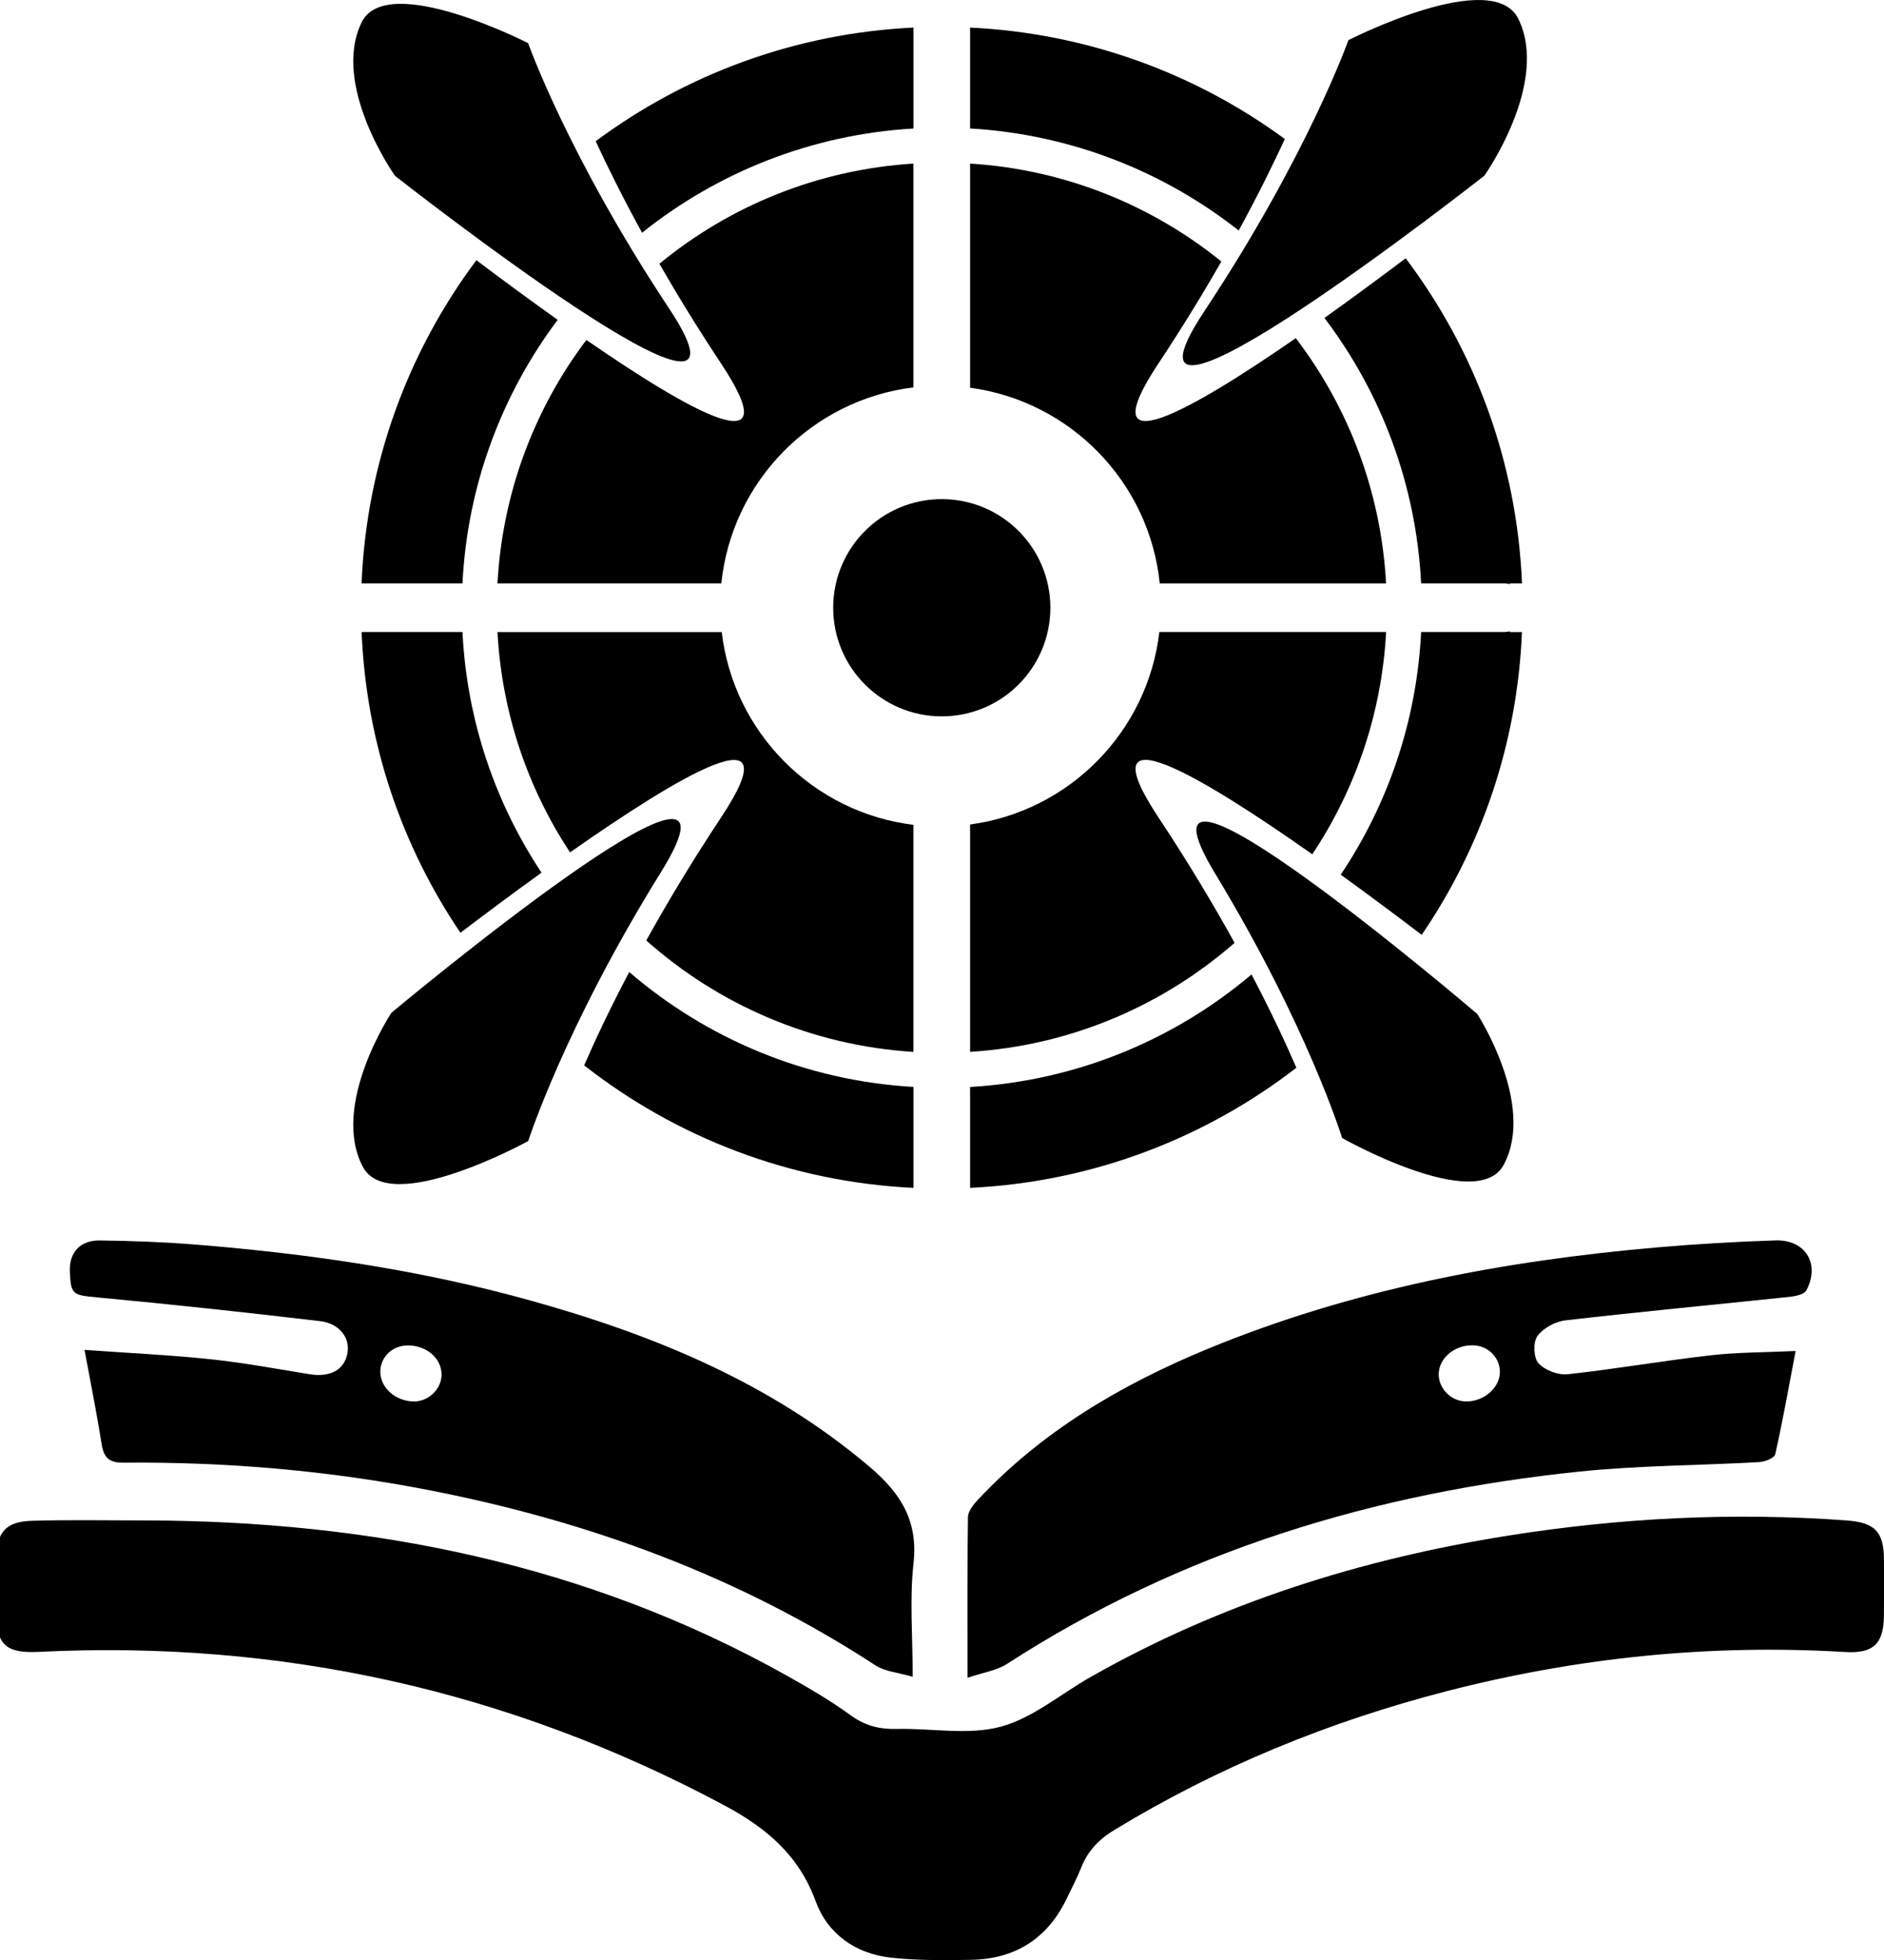 <?xml version="1.0" encoding="utf-8"?>
<!-- Generator: Adobe Illustrator 25.4.1, SVG Export Plug-In . SVG Version: 6.00 Build 0)  -->
<svg version="1.1" id="Capa_1" xmlns="http://www.w3.org/2000/svg" xmlns:xlink="http://www.w3.org/1999/xlink" x="0px" y="0px"
	 viewBox="0 0 419.72 436.52" style="enable-background:new 0 0 419.72 436.52;" xml:space="preserve">
<g>
	<g>
		<path d="M32.06,338.61c50.41,0.08,98.68,9.64,143.16,34.53c4.91,2.75,9.8,5.6,14.34,8.9c3.18,2.31,6.37,3.1,10.18,3.01
			c7.74-0.19,15.89,1.44,23.13-0.48c7.16-1.9,13.39-7.28,20.07-11.07c28.99-16.46,60.24-26.29,93.04-31.5
			c24.99-3.97,50.11-5.24,75.37-3.39c6.3,0.46,8.32,2.48,8.36,8.64c0.03,4.23,0.04,8.45-0.01,12.68c-0.07,6.19-2.4,8.36-8.62,7.99
			c-30.04-1.81-59.62,1.21-88.74,8.71c-26.19,6.75-50.98,16.87-74.13,30.95c-3.42,2.08-5.86,4.63-7.32,8.31
			c-0.93,2.35-2.13,4.59-3.22,6.88c-4.31,9.03-11.57,13.57-21.49,13.71c-5.9,0.08-11.85,0.16-17.7-0.49
			c-7.86-0.87-14.08-5.25-16.76-12.55c-3.81-10.4-11.1-16.43-20.54-21.47c-47.76-25.49-98.58-36.76-152.57-34.08
			c-7.28,0.36-9.46-1.59-9.45-8.84c0-3.94-0.02-7.89,0.01-11.83c0.05-5.96,2.1-8.37,7.98-8.53
			C15.45,338.45,23.76,338.61,32.06,338.61z"/>
		<path d="M215.54,373.66c0-13.01-0.07-24.39,0.1-35.77c0.02-1.3,1.19-2.78,2.18-3.84c14.32-15.31,31.94-25.67,51.1-33.59
			c32.17-13.29,65.93-19.68,100.44-22.67c8.69-0.75,17.41-1.25,26.12-1.54c6.72-0.23,10.08,5.21,6.94,11.13
			c-0.49,0.92-2.48,1.31-3.83,1.45c-16.63,1.75-33.28,3.31-49.88,5.23c-2.24,0.26-4.94,1.74-6.22,3.52
			c-0.97,1.35-0.85,4.81,0.24,6.01c1.41,1.56,4.37,2.7,6.49,2.47c10.62-1.15,21.16-3,31.77-4.21c6.09-0.7,12.26-0.65,19.04-0.97
			c-1.56,8.18-2.88,15.63-4.54,23c-0.19,0.83-2.29,1.67-3.55,1.74c-13.34,0.76-26.76,0.74-40.03,2.11
			c-45.68,4.72-88.69,17.68-127.57,42.84C222.06,372.04,219.11,372.44,215.54,373.66z M320.55,305.47
			c-0.37,3.24,2.26,6.34,5.59,6.62c3.82,0.31,7.55-2.46,7.97-5.92c0.38-3.12-1.97-6.07-5.17-6.49
			C324.87,299.15,320.96,301.84,320.55,305.47z"/>
		<path d="M18.83,300.63c9.85,0.71,18.97,1.13,28.04,2.08c7.4,0.78,14.75,2.15,22.11,3.34c4.61,0.74,7.77-0.97,8.43-4.74
			c0.59-3.36-1.75-6.57-6.16-7.09c-16.47-1.94-32.96-3.72-49.47-5.27c-5.54-0.52-6.02-0.52-6.22-5.82
			c-0.16-4.18,2.28-6.93,6.72-6.87c6.89,0.09,13.8,0.33,20.67,0.87c25.43,2.02,50.62,5.65,75.24,12.51
			c27.46,7.65,53.42,18.28,75.54,37.03c6.94,5.89,10.85,12.03,9.78,21.54c-0.88,7.9-0.18,15.97-0.18,25.23
			c-3.28-0.97-6.16-1.16-8.27-2.53c-30.37-19.82-63.7-32.03-99.12-38.97c-22.59-4.43-45.41-6.39-68.41-6.19
			c-3.26,0.03-4.4-1.12-4.88-4.11C21.6,315,20.27,308.39,18.83,300.63z M98.37,306.08c-0.04-3.58-3.3-6.4-7.42-6.44
			c-3.52-0.03-6.25,2.57-6.22,5.93c0.03,3.51,3.38,6.47,7.4,6.55C95.45,312.18,98.41,309.32,98.37,306.08z"/>
	</g>
	<g>
		<path d="M117.66,9.61c0,0,8.82,25.02,31.4,59.09c25.51,38.48-61.07-29.55-61.07-29.55S73.69,18.98,80.57,4.97
			C86.2-6.49,117.66,9.61,117.66,9.61z"/>
		<path d="M300.39,8.95c0,0-9.01,25.56-32.08,60.35c-26.06,39.31,62.38-30.18,62.38-30.18s14.6-20.6,7.57-34.91
			C332.52-7.5,300.39,8.95,300.39,8.95z"/>
		<path d="M117.68,254.12c0,0,8.05-25.22,29.56-59.87c24.3-39.14-60.03,31.29-60.03,31.29s-13.65,20.55-6.38,34.31
			C86.79,271.12,117.68,254.12,117.68,254.12z"/>
		<path d="M299,253.45c0,0-7.6-24.75-28.27-58.87c-23.35-38.54,58.38,31.24,58.38,31.24s13.14,20.24,5.87,33.62
			C329.03,270.41,299,253.45,299,253.45z"/>
		<g>
			<g>
				<g>
					<path d="M275.96,51.34c4.34-7.96,7.74-14.88,10.28-20.38C266.41,16.42,242.28,7.4,216.12,6.14v22.47
						C238.64,29.93,259.3,38.21,275.96,51.34z"/>
					<path d="M258.09,80.93c5.37-8.1,10.01-15.71,14.01-22.69c-15.49-12.53-34.84-20.49-55.98-21.81v49.92
						c22.35,3,39.95,21.02,42.25,43.59h50.42c-1.1-20.48-8.43-39.31-20.11-54.63C265.53,91.33,242.44,104.53,258.09,80.93z"/>
					<path d="M313.16,57.52c-5.1,3.84-11.45,8.55-18.1,13.29c12.58,16.59,20.43,36.97,21.54,59.12h18.48c0.44,0,0.87,0.07,1.28,0.17
						v-0.17h2.71C337.95,102.81,328.48,77.84,313.16,57.52z"/>
				</g>
				<g>
					<path d="M160.7,129.93c2.33-22.75,20.19-40.88,42.8-43.66V36.43c-21.43,1.35-41.01,9.49-56.6,22.31
						c3.93,6.84,8.48,14.28,13.72,22.19c15.52,23.4-7.05,10.62-29.99-5.22c-11.5,15.25-18.7,33.92-19.8,54.22H160.7z"/>
					<path d="M203.51,28.62V6.14c-26.46,1.27-50.84,10.48-70.8,25.31c2.56,5.54,5.98,12.45,10.33,20.39
						C159.8,38.42,180.69,29.95,203.51,28.62z"/>
					<path d="M124.24,71.23c-6.61-4.7-12.96-9.4-18.11-13.28C91,78.19,81.66,103,80.55,129.93h3.99h0.8h17.69
						C104.12,107.97,111.85,87.75,124.24,71.23z"/>
				</g>
			</g>
			<g>
				<g>
					<path d="M258.28,140.76c-2.61,22.22-20.05,39.9-42.16,42.86v50.64c22.5-1.41,42.96-10.33,58.92-24.28
						c-4.6-8.33-10.2-17.74-16.94-27.91c-16.48-24.85,9.99-8.9,34.25,8.19c9.54-14.32,15.47-31.25,16.45-49.5H258.28z"/>
					<path d="M216.12,242.08v22.47c27.31-1.31,52.39-11.08,72.69-26.75c-2.18-5.05-5.47-12.17-9.99-20.78
						C261.69,231.5,239.95,240.69,216.12,242.08z"/>
					<path d="M336.36,140.76v-0.17c-0.41,0.1-0.83,0.17-1.28,0.17H316.6c-0.99,19.94-7.45,38.44-17.91,54.04
						c6.94,5.01,13.34,9.82,18.04,13.4c13.21-19.36,21.31-42.48,22.33-67.43H336.36z"/>
				</g>
				<g>
					<path d="M143.98,209.45c16.04,14.26,36.74,23.39,59.52,24.82V183.7c-22.37-2.74-40.08-20.53-42.71-42.93h-49.96
						c0.97,18.07,6.79,34.84,16.16,49.07c24.09-16.92,49.96-32.39,33.63-7.75C154.03,192.03,148.53,201.25,143.98,209.45z"/>
					<path d="M140.18,216.48c-4.51,8.56-7.82,15.67-10.04,20.79c20.42,15.98,45.76,25.95,73.37,27.28v-22.48
						C179.38,240.68,157.4,231.28,140.18,216.48z"/>
					<path d="M103.03,140.76H85.34h-0.8h-3.98c1.02,24.76,8.99,47.72,22.02,66.98c4.78-3.64,11.18-8.43,18.06-13.39
						C110.36,178.85,104.01,160.51,103.03,140.76z"/>
				</g>
			</g>
		</g>
		<circle cx="209.81" cy="135.35" r="24.19"/>
	</g>
</g>
</svg>
